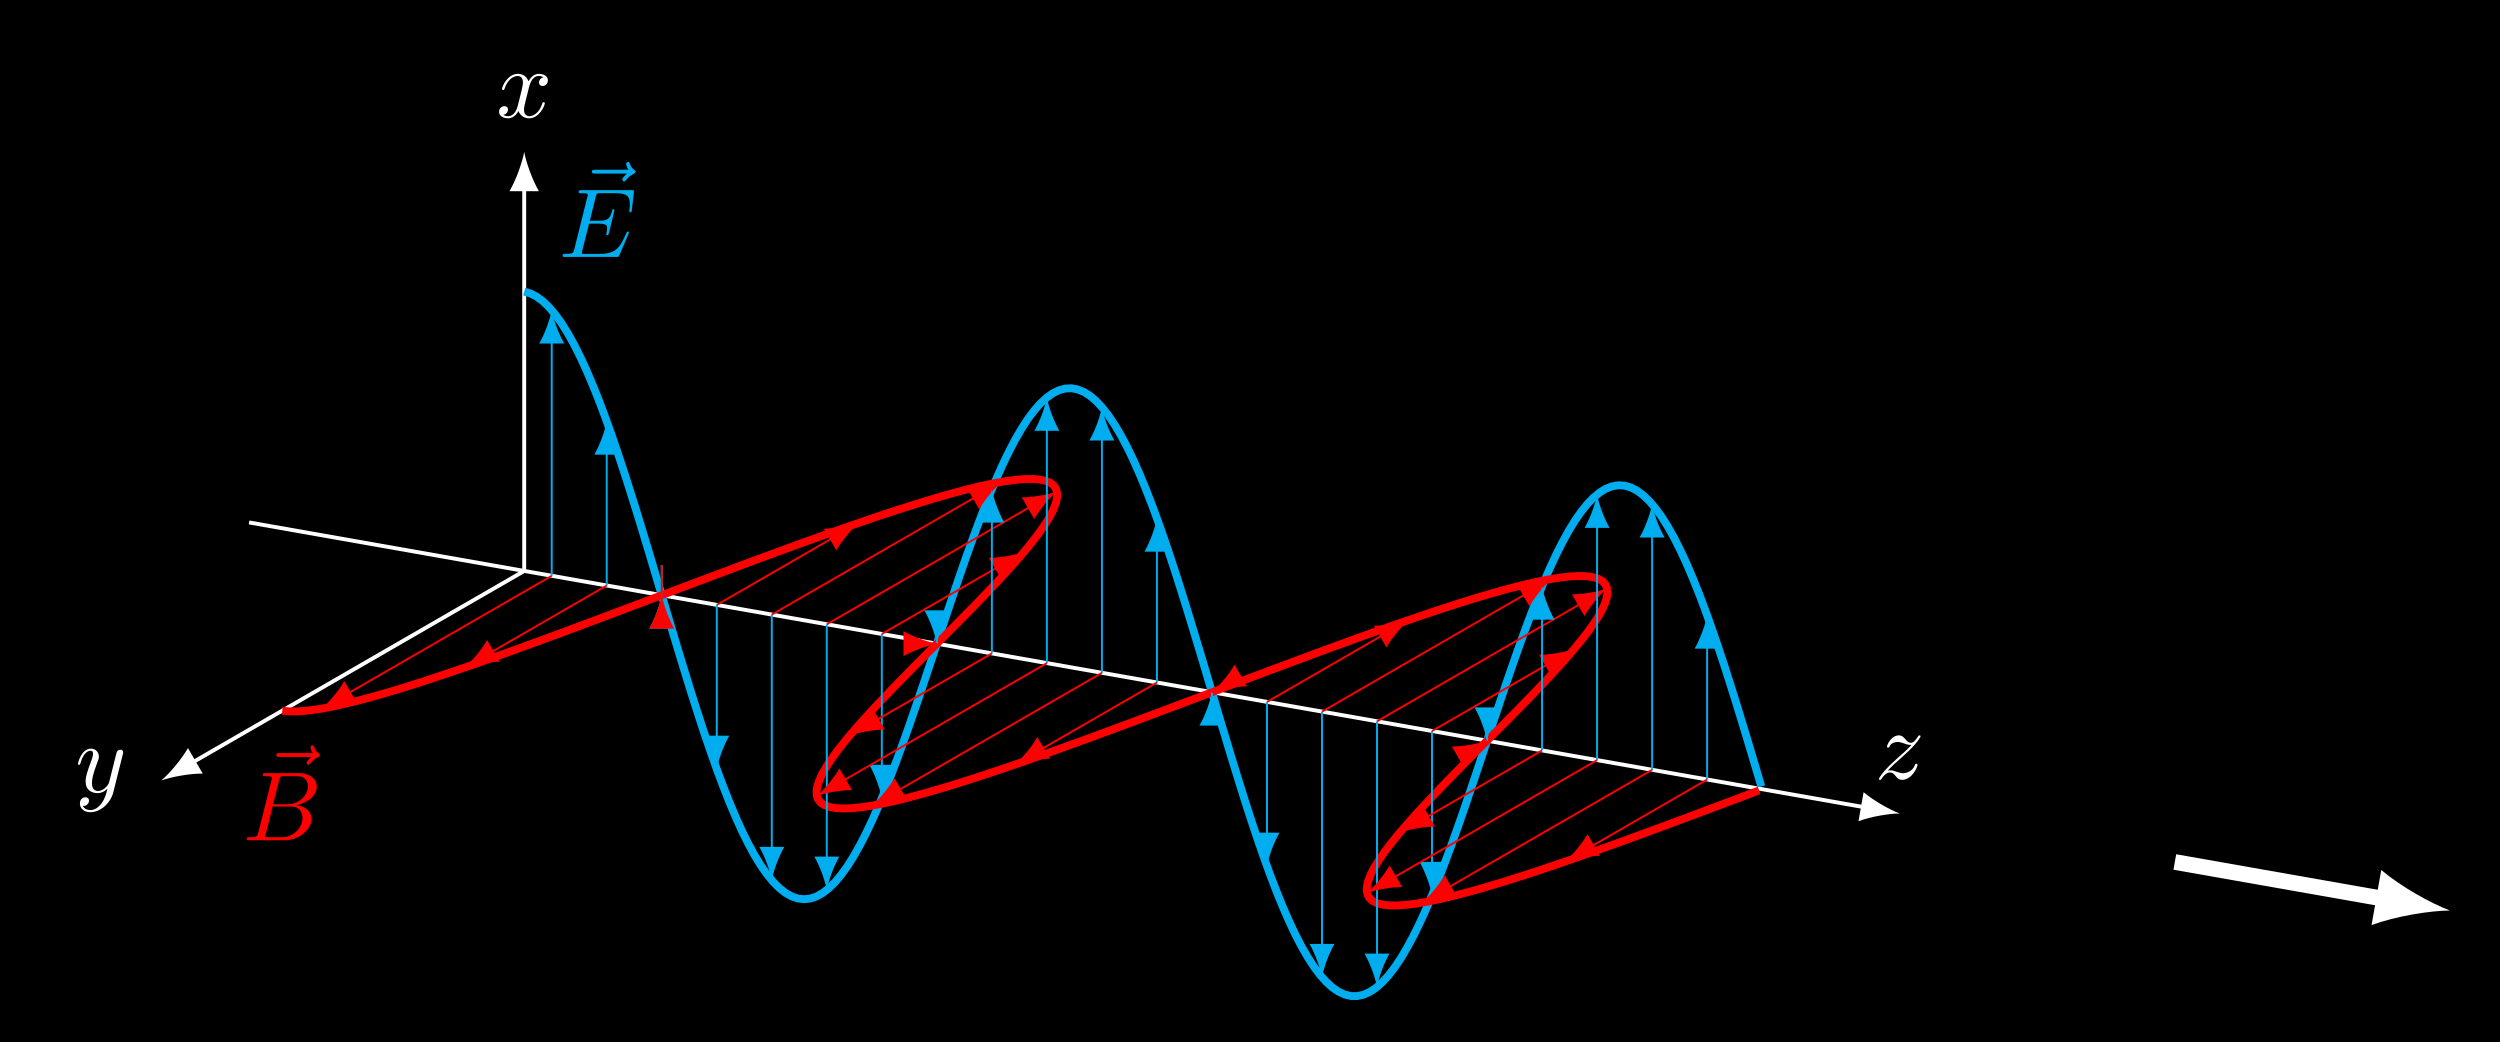 <?xml version="1.0" encoding="UTF-8"?>
<svg xmlns="http://www.w3.org/2000/svg" xmlns:xlink="http://www.w3.org/1999/xlink" width="253.694pt" height="105.767pt" viewBox="0 0 253.694 105.767" version="1.1">
<rect x="0" y="0" width="253.694" height="105.767" fill="#333333" stroke="none"/>
<defs>
<g>
<symbol overflow="visible" id="glyph0-0">
<path style="stroke:none;" d=""/>
</symbol>
<symbol overflow="visible" id="glyph0-1">
<path style="stroke:none;" d="M 1.328 -0.828 C 1.859 -1.406 2.156 -1.656 2.516 -1.969 C 2.516 -1.969 3.125 -2.5 3.484 -2.859 C 4.438 -3.781 4.656 -4.266 4.656 -4.312 C 4.656 -4.406 4.562 -4.406 4.547 -4.406 C 4.469 -4.406 4.453 -4.391 4.391 -4.297 C 4.094 -3.812 3.891 -3.656 3.656 -3.656 C 3.406 -3.656 3.297 -3.812 3.141 -3.984 C 2.953 -4.203 2.781 -4.406 2.453 -4.406 C 1.703 -4.406 1.25 -3.484 1.25 -3.266 C 1.25 -3.219 1.281 -3.156 1.359 -3.156 C 1.453 -3.156 1.469 -3.203 1.5 -3.266 C 1.688 -3.734 2.266 -3.734 2.344 -3.734 C 2.547 -3.734 2.734 -3.672 2.969 -3.594 C 3.375 -3.438 3.484 -3.438 3.734 -3.438 C 3.375 -3.016 2.547 -2.297 2.359 -2.141 L 1.453 -1.297 C 0.781 -0.625 0.422 -0.062 0.422 0.016 C 0.422 0.109 0.531 0.109 0.547 0.109 C 0.625 0.109 0.641 0.094 0.703 -0.016 C 0.938 -0.375 1.234 -0.641 1.562 -0.641 C 1.781 -0.641 1.891 -0.547 2.141 -0.266 C 2.297 -0.047 2.484 0.109 2.766 0.109 C 3.766 0.109 4.344 -1.156 4.344 -1.422 C 4.344 -1.469 4.297 -1.531 4.219 -1.531 C 4.125 -1.531 4.109 -1.469 4.078 -1.391 C 3.844 -0.75 3.203 -0.562 2.875 -0.562 C 2.688 -0.562 2.5 -0.625 2.297 -0.688 C 1.953 -0.812 1.797 -0.859 1.594 -0.859 C 1.578 -0.859 1.422 -0.859 1.328 -0.828 Z M 1.328 -0.828 "/>
</symbol>
<symbol overflow="visible" id="glyph0-2">
<path style="stroke:none;" d="M 3.328 -3.016 C 3.391 -3.266 3.625 -4.188 4.312 -4.188 C 4.359 -4.188 4.609 -4.188 4.812 -4.062 C 4.531 -4 4.344 -3.766 4.344 -3.516 C 4.344 -3.359 4.453 -3.172 4.719 -3.172 C 4.938 -3.172 5.25 -3.344 5.25 -3.75 C 5.25 -4.266 4.672 -4.406 4.328 -4.406 C 3.75 -4.406 3.406 -3.875 3.281 -3.656 C 3.031 -4.312 2.5 -4.406 2.203 -4.406 C 1.172 -4.406 0.594 -3.125 0.594 -2.875 C 0.594 -2.766 0.703 -2.766 0.719 -2.766 C 0.797 -2.766 0.828 -2.797 0.844 -2.875 C 1.188 -3.938 1.844 -4.188 2.188 -4.188 C 2.375 -4.188 2.719 -4.094 2.719 -3.516 C 2.719 -3.203 2.547 -2.547 2.188 -1.141 C 2.031 -0.531 1.672 -0.109 1.234 -0.109 C 1.172 -0.109 0.953 -0.109 0.734 -0.234 C 0.984 -0.297 1.203 -0.5 1.203 -0.781 C 1.203 -1.047 0.984 -1.125 0.844 -1.125 C 0.531 -1.125 0.297 -0.875 0.297 -0.547 C 0.297 -0.094 0.781 0.109 1.219 0.109 C 1.891 0.109 2.25 -0.594 2.266 -0.641 C 2.391 -0.281 2.75 0.109 3.344 0.109 C 4.375 0.109 4.938 -1.172 4.938 -1.422 C 4.938 -1.531 4.859 -1.531 4.828 -1.531 C 4.734 -1.531 4.719 -1.484 4.688 -1.422 C 4.359 -0.344 3.688 -0.109 3.375 -0.109 C 2.984 -0.109 2.828 -0.422 2.828 -0.766 C 2.828 -0.984 2.875 -1.203 2.984 -1.641 Z M 3.328 -3.016 "/>
</symbol>
<symbol overflow="visible" id="glyph0-3">
<path style="stroke:none;" d="M 4.844 -3.797 C 4.891 -3.938 4.891 -3.953 4.891 -4.031 C 4.891 -4.203 4.75 -4.297 4.594 -4.297 C 4.5 -4.297 4.344 -4.234 4.25 -4.094 C 4.234 -4.031 4.141 -3.734 4.109 -3.547 C 4.031 -3.297 3.969 -3.016 3.906 -2.75 L 3.453 -0.953 C 3.422 -0.812 2.984 -0.109 2.328 -0.109 C 1.828 -0.109 1.719 -0.547 1.719 -0.922 C 1.719 -1.375 1.891 -2 2.219 -2.875 C 2.375 -3.281 2.422 -3.391 2.422 -3.594 C 2.422 -4.031 2.109 -4.406 1.609 -4.406 C 0.656 -4.406 0.297 -2.953 0.297 -2.875 C 0.297 -2.766 0.391 -2.766 0.406 -2.766 C 0.516 -2.766 0.516 -2.797 0.562 -2.953 C 0.844 -3.891 1.234 -4.188 1.578 -4.188 C 1.656 -4.188 1.828 -4.188 1.828 -3.875 C 1.828 -3.625 1.719 -3.359 1.656 -3.172 C 1.25 -2.109 1.078 -1.547 1.078 -1.078 C 1.078 -0.188 1.703 0.109 2.297 0.109 C 2.688 0.109 3.016 -0.062 3.297 -0.344 C 3.172 0.172 3.047 0.672 2.656 1.203 C 2.391 1.531 2.016 1.828 1.562 1.828 C 1.422 1.828 0.969 1.797 0.797 1.406 C 0.953 1.406 1.094 1.406 1.219 1.281 C 1.328 1.203 1.422 1.062 1.422 0.875 C 1.422 0.562 1.156 0.531 1.062 0.531 C 0.828 0.531 0.5 0.688 0.5 1.172 C 0.5 1.672 0.938 2.047 1.562 2.047 C 2.578 2.047 3.609 1.141 3.891 0.016 Z M 4.844 -3.797 "/>
</symbol>
<symbol overflow="visible" id="glyph0-4">
<path style="stroke:none;" d="M 5.359 -5.938 C 5.219 -5.797 4.891 -5.516 4.891 -5.344 C 4.891 -5.25 4.984 -5.141 5.078 -5.141 C 5.172 -5.141 5.219 -5.219 5.281 -5.281 C 5.391 -5.422 5.625 -5.703 6.062 -5.922 C 6.125 -5.969 6.234 -6.016 6.234 -6.125 C 6.234 -6.234 6.156 -6.281 6.094 -6.328 C 5.875 -6.484 5.766 -6.656 5.688 -6.891 C 5.656 -6.984 5.625 -7.125 5.484 -7.125 C 5.344 -7.125 5.281 -6.984 5.281 -6.906 C 5.281 -6.859 5.359 -6.547 5.516 -6.328 L 2.156 -6.328 C 2 -6.328 1.812 -6.328 1.812 -6.125 C 1.812 -5.938 2 -5.938 2.156 -5.938 Z M 5.359 -5.938 "/>
</symbol>
<symbol overflow="visible" id="glyph0-5">
<path style="stroke:none;" d="M 7.062 -2.328 C 7.078 -2.375 7.109 -2.438 7.109 -2.469 C 7.109 -2.469 7.109 -2.578 6.984 -2.578 C 6.891 -2.578 6.875 -2.516 6.859 -2.453 C 6.203 -0.984 5.844 -0.312 4.141 -0.312 L 2.688 -0.312 C 2.547 -0.312 2.516 -0.312 2.469 -0.312 C 2.359 -0.328 2.328 -0.344 2.328 -0.422 C 2.328 -0.453 2.328 -0.469 2.375 -0.641 L 3.062 -3.375 L 4.047 -3.375 C 4.891 -3.375 4.891 -3.156 4.891 -2.906 C 4.891 -2.844 4.891 -2.719 4.828 -2.422 C 4.812 -2.375 4.797 -2.344 4.797 -2.312 C 4.797 -2.266 4.828 -2.203 4.922 -2.203 C 5 -2.203 5.031 -2.25 5.078 -2.406 L 5.641 -4.734 C 5.641 -4.797 5.594 -4.844 5.516 -4.844 C 5.438 -4.844 5.406 -4.781 5.391 -4.672 C 5.172 -3.906 5 -3.672 4.078 -3.672 L 3.141 -3.672 L 3.734 -6.078 C 3.828 -6.438 3.844 -6.469 4.281 -6.469 L 5.688 -6.469 C 6.891 -6.469 7.203 -6.188 7.203 -5.359 C 7.203 -5.125 7.203 -5.109 7.156 -4.828 C 7.156 -4.781 7.141 -4.703 7.141 -4.656 C 7.141 -4.609 7.172 -4.531 7.266 -4.531 C 7.375 -4.531 7.391 -4.594 7.406 -4.781 L 7.609 -6.516 C 7.641 -6.781 7.594 -6.781 7.344 -6.781 L 2.297 -6.781 C 2.109 -6.781 2 -6.781 2 -6.578 C 2 -6.469 2.094 -6.469 2.281 -6.469 C 2.656 -6.469 2.938 -6.469 2.938 -6.297 C 2.938 -6.25 2.938 -6.234 2.875 -6.047 L 1.562 -0.781 C 1.469 -0.391 1.453 -0.312 0.656 -0.312 C 0.484 -0.312 0.375 -0.312 0.375 -0.125 C 0.375 0 0.469 0 0.656 0 L 5.828 0 C 6.062 0 6.078 -0.016 6.141 -0.172 Z M 7.062 -2.328 "/>
</symbol>
<symbol overflow="visible" id="glyph0-6">
<path style="stroke:none;" d="M 1.594 -0.781 C 1.5 -0.391 1.469 -0.312 0.688 -0.312 C 0.516 -0.312 0.422 -0.312 0.422 -0.109 C 0.422 0 0.516 0 0.688 0 L 4.25 0 C 5.828 0 7 -1.172 7 -2.156 C 7 -2.875 6.422 -3.453 5.453 -3.562 C 6.484 -3.75 7.531 -4.484 7.531 -5.438 C 7.531 -6.172 6.875 -6.812 5.688 -6.812 L 2.328 -6.812 C 2.141 -6.812 2.047 -6.812 2.047 -6.609 C 2.047 -6.5 2.141 -6.5 2.328 -6.5 C 2.344 -6.5 2.531 -6.5 2.703 -6.484 C 2.875 -6.453 2.969 -6.453 2.969 -6.312 C 2.969 -6.281 2.953 -6.25 2.938 -6.125 Z M 3.094 -3.656 L 3.719 -6.125 C 3.812 -6.469 3.828 -6.5 4.25 -6.5 L 5.547 -6.5 C 6.422 -6.5 6.625 -5.906 6.625 -5.469 C 6.625 -4.594 5.766 -3.656 4.562 -3.656 Z M 2.656 -0.312 C 2.516 -0.312 2.5 -0.312 2.438 -0.312 C 2.328 -0.328 2.297 -0.344 2.297 -0.422 C 2.297 -0.453 2.297 -0.469 2.359 -0.641 L 3.047 -3.422 L 4.922 -3.422 C 5.875 -3.422 6.078 -2.688 6.078 -2.266 C 6.078 -1.281 5.188 -0.312 4 -0.312 Z M 2.656 -0.312 "/>
</symbol>
</g>
<clipPath id="clip1">
  <path d="M 0 0 L 253.695 0 L 253.695 105.766 L 0 105.766 Z M 0 0 "/>
</clipPath>
<clipPath id="clip2">
  <path d="M 198 64 L 253.695 64 L 253.695 105.766 L 198 105.766 Z M 198 64 "/>
</clipPath>
<clipPath id="clip3">
  <path d="M 41 18 L 191 18 L 191 105.766 L 41 105.766 Z M 41 18 "/>
</clipPath>
</defs>
<g id="surface1">
<g clip-path="url(#clip1)" clip-rule="nonzero">
<path style=" stroke:none;fill-rule:nonzero;fill:rgb(0%,0%,0%);fill-opacity:1;" d="M 0 105.77 L 0 0 L 253.695 0 L 253.695 105.77 Z M 0 105.77 "/>
</g>
<path style="fill:none;stroke-width:0.399;stroke-linecap:butt;stroke-linejoin:miter;stroke:rgb(100%,100%,100%);stroke-opacity:1;stroke-miterlimit:10;" d="M -27.918 4.923 L 136.051 -23.987 " transform="matrix(1,0,0,-1,53.195,57.939)"/>
<path style=" stroke:none;fill-rule:nonzero;fill:rgb(100%,100%,100%);fill-opacity:1;" d="M 192.777 82.551 C 191.766 82.168 190.168 81.281 189.113 80.387 L 188.594 83.332 C 189.891 82.852 191.695 82.562 192.777 82.551 "/>
<g style="fill:rgb(100%,100%,100%);fill-opacity:1;">
  <use xlink:href="#glyph0-1" x="190.24" y="79.03"/>
</g>
<path style="fill:none;stroke-width:0.399;stroke-linecap:butt;stroke-linejoin:miter;stroke:rgb(100%,100%,100%);stroke-opacity:1;stroke-miterlimit:10;" d="M 0 0.002 L 0 38.935 " transform="matrix(1,0,0,-1,53.195,57.939)"/>
<path style=" stroke:none;fill-rule:nonzero;fill:rgb(100%,100%,100%);fill-opacity:1;" d="M 53.195 15.418 C 52.996 16.48 52.398 18.207 51.699 19.402 L 54.688 19.402 C 53.992 18.207 53.395 16.48 53.195 15.418 "/>
<g style="fill:rgb(100%,100%,100%);fill-opacity:1;">
  <use xlink:href="#glyph0-2" x="50.348" y="11.899"/>
</g>
<path style="fill:none;stroke-width:0.399;stroke-linecap:butt;stroke-linejoin:miter;stroke:rgb(100%,100%,100%);stroke-opacity:1;stroke-miterlimit:10;" d="M 0 0.002 L -33.718 -19.467 " transform="matrix(1,0,0,-1,53.195,57.939)"/>
<path style=" stroke:none;fill-rule:nonzero;fill:rgb(100%,100%,100%);fill-opacity:1;" d="M 16.371 79.199 C 17.391 78.84 19.188 78.496 20.57 78.5 L 19.074 75.914 C 18.387 77.113 17.191 78.496 16.371 79.199 "/>
<g style="fill:rgb(100%,100%,100%);fill-opacity:1;">
  <use xlink:href="#glyph0-3" x="7.61" y="80.375"/>
</g>
<g clip-path="url(#clip2)" clip-rule="nonzero">
<path style="fill:none;stroke-width:1.594;stroke-linecap:butt;stroke-linejoin:miter;stroke:rgb(100%,100%,100%);stroke-opacity:1;stroke-miterlimit:10;" d="M 167.5 -29.534 L 188.703 -33.272 " transform="matrix(1,0,0,-1,53.195,57.939)"/>
</g>
<path style=" stroke:none;fill-rule:nonzero;fill:rgb(100%,100%,100%);fill-opacity:1;" d="M 248.609 92.395 C 246.688 91.672 243.652 89.984 241.645 88.285 L 240.66 93.875 C 243.129 92.965 246.555 92.418 248.609 92.395 "/>
<g clip-path="url(#clip3)" clip-rule="nonzero">
<path style="fill:none;stroke-width:0.797;stroke-linecap:butt;stroke-linejoin:miter;stroke:rgb(0%,67.839%,93.729%);stroke-opacity:1;stroke-miterlimit:10;" d="M 0 28.345 L 0.629 28.162 L 1.262 27.837 L 1.891 27.373 L 2.524 26.763 L 3.153 26.021 L 3.785 25.146 L 4.414 24.138 L 5.047 23.005 L 5.676 21.752 L 6.309 20.384 L 6.938 18.908 L 7.571 17.334 L 8.2 15.662 L 8.832 13.904 L 9.461 12.068 L 10.094 10.162 L 10.723 8.197 L 11.356 6.181 L 11.985 4.127 L 12.617 2.037 L 13.246 -0.073 L 13.879 -2.194 L 14.508 -4.315 L 15.141 -6.428 L 15.77 -8.526 L 16.403 -10.588 L 17.032 -12.62 L 17.664 -14.596 L 18.293 -16.518 L 18.926 -18.37 L 19.555 -20.147 L 20.188 -21.842 L 20.817 -23.444 L 21.45 -24.944 L 22.078 -26.342 L 22.711 -27.623 L 23.34 -28.788 L 23.973 -29.827 L 24.602 -30.737 L 25.235 -31.514 L 25.864 -32.155 L 26.496 -32.655 L 27.125 -33.018 L 27.758 -33.237 L 28.387 -33.311 L 29.02 -33.245 L 29.649 -33.038 L 30.282 -32.686 L 30.91 -32.202 L 31.543 -31.581 L 32.172 -30.827 L 32.805 -29.948 L 33.434 -28.948 L 34.067 -27.831 L 34.696 -26.604 L 35.328 -25.272 L 35.957 -23.846 L 36.59 -22.334 L 37.219 -20.741 L 37.852 -19.073 L 38.481 -17.346 L 39.114 -15.565 L 39.742 -13.737 L 40.375 -11.877 L 41.004 -9.995 L 41.637 -8.1 L 42.266 -6.202 L 42.899 -4.307 L 43.528 -2.428 L 44.16 -0.577 L 44.789 1.24 L 45.422 3.009 L 46.051 4.724 L 46.684 6.373 L 47.313 7.947 L 47.946 9.439 L 48.575 10.841 L 49.207 12.146 L 49.836 13.349 L 50.469 14.435 L 51.098 15.408 L 51.731 16.255 L 52.36 16.978 L 52.992 17.564 L 53.621 18.017 L 54.254 18.334 L 54.883 18.505 L 55.516 18.541 L 56.145 18.427 L 56.778 18.173 L 57.407 17.779 L 58.039 17.244 L 58.668 16.568 L 59.301 15.759 L 59.93 14.814 L 60.563 13.744 L 61.196 12.552 L 61.825 11.24 L 62.457 9.818 L 63.086 8.291 L 63.719 6.666 L 64.348 4.951 L 64.981 3.154 L 65.61 1.283 L 66.243 -0.651 L 66.871 -2.643 L 67.504 -4.682 L 68.133 -6.756 L 68.766 -8.854 L 69.395 -10.971 L 70.028 -13.096 L 70.657 -15.213 L 71.289 -17.319 L 71.918 -19.401 L 72.551 -21.448 L 73.18 -23.452 L 73.813 -25.405 L 74.442 -27.291 L 75.075 -29.108 L 75.703 -30.846 L 76.336 -32.495 L 76.965 -34.049 L 77.598 -35.498 L 78.227 -36.838 L 78.86 -38.061 L 79.489 -39.163 L 80.121 -40.139 L 80.75 -40.983 L 81.383 -41.694 L 82.012 -42.268 L 82.645 -42.698 L 83.274 -42.987 L 83.907 -43.135 L 84.535 -43.139 L 85.168 -43.002 L 85.797 -42.725 L 86.43 -42.307 L 87.059 -41.752 L 87.692 -41.065 L 88.321 -40.248 L 88.953 -39.311 L 89.582 -38.248 L 90.215 -37.077 L 90.844 -35.799 L 91.477 -34.42 L 92.106 -32.948 L 92.739 -31.393 L 93.368 -29.764 L 94 -28.065 L 94.629 -26.311 L 95.262 -24.506 L 95.891 -22.663 L 96.524 -20.791 L 97.153 -18.897 L 97.785 -16.998 L 98.414 -15.1 L 99.047 -13.213 L 99.676 -11.346 L 100.309 -9.514 L 100.938 -7.717 L 101.571 -5.975 L 102.2 -4.295 L 102.832 -2.678 L 103.461 -1.143 L 104.094 0.306 L 104.723 1.662 L 105.356 2.916 L 105.985 4.06 L 106.618 5.091 L 107.246 6.002 L 107.879 6.787 L 108.508 7.443 L 109.141 7.962 L 109.77 8.349 L 110.403 8.591 L 111.032 8.697 L 111.664 8.658 L 112.293 8.474 L 112.926 8.15 L 113.555 7.685 L 114.188 7.08 L 114.817 6.337 L 115.45 5.459 L 116.078 4.455 L 116.711 3.322 L 117.34 2.072 L 117.973 0.705 L 118.602 -0.772 L 119.235 -2.35 L 119.864 -4.018 L 120.496 -5.776 L 121.125 -7.612 L 121.758 -9.518 L 122.387 -11.483 L 123.02 -13.498 L 123.649 -15.553 L 124.282 -17.643 L 124.91 -19.752 L 125.543 -21.873 " transform="matrix(1,0,0,-1,53.195,57.939)"/>
</g>
<path style="fill:none;stroke-width:0.797;stroke-linecap:butt;stroke-linejoin:miter;stroke:rgb(100%,0%,0%);stroke-opacity:1;stroke-miterlimit:10;" d="M -24.55 -14.174 L -23.855 -14.248 L -23.039 -14.252 L -22.101 -14.186 L -21.043 -14.049 L -19.863 -13.846 L -18.57 -13.573 L -17.164 -13.237 L -15.648 -12.838 L -14.027 -12.377 L -12.308 -11.862 L -10.496 -11.291 L -8.597 -10.666 L -6.613 -9.998 L -4.558 -9.288 L -2.433 -8.538 L -0.25 -7.752 L 1.989 -6.936 L 4.27 -6.096 L 6.582 -5.233 L 8.926 -4.354 L 11.289 -3.467 L 16.032 -1.678 L 18.399 -0.791 L 20.746 0.091 L 23.071 0.959 L 25.36 1.802 L 27.606 2.627 L 29.805 3.419 L 31.946 4.181 L 34.02 4.9 L 36.02 5.584 L 37.942 6.216 L 39.778 6.798 L 41.52 7.33 L 43.164 7.806 L 44.707 8.22 L 46.141 8.572 L 47.465 8.861 L 48.672 9.084 L 49.762 9.236 L 50.731 9.322 L 51.578 9.334 L 52.301 9.275 L 52.903 9.146 L 53.379 8.947 L 53.735 8.677 L 53.965 8.334 L 54.078 7.923 L 54.075 7.447 L 53.957 6.904 L 53.731 6.298 L 53.399 5.63 L 52.965 4.904 L 52.438 4.127 L 51.821 3.294 L 51.121 2.412 L 50.344 1.49 L 49.496 0.525 L 48.59 -0.475 L 47.625 -1.506 L 46.621 -2.565 L 45.575 -3.643 L 44.496 -4.741 L 43.403 -5.846 L 41.184 -8.081 L 40.078 -9.194 L 38.985 -10.299 L 37.914 -11.393 L 36.879 -12.467 L 35.879 -13.518 L 34.93 -14.541 L 34.035 -15.534 L 33.207 -16.487 L 32.45 -17.401 L 31.77 -18.268 L 31.172 -19.088 L 30.668 -19.854 L 30.258 -20.565 L 29.953 -21.221 L 29.754 -21.811 L 29.664 -22.338 L 29.688 -22.799 L 29.828 -23.194 L 30.094 -23.514 L 30.477 -23.768 L 30.985 -23.952 L 31.614 -24.065 L 32.367 -24.104 L 33.246 -24.073 L 34.242 -23.971 L 35.364 -23.803 L 36.598 -23.565 L 37.95 -23.26 L 39.41 -22.889 L 40.981 -22.459 L 42.649 -21.971 L 44.414 -21.428 L 46.27 -20.831 L 48.215 -20.186 L 50.235 -19.495 L 52.325 -18.764 L 54.481 -17.995 L 56.692 -17.194 L 58.95 -16.366 L 61.25 -15.514 L 63.578 -14.643 L 65.934 -13.76 L 68.301 -12.87 L 73.043 -11.081 L 75.399 -10.194 L 77.739 -9.323 L 80.047 -8.463 L 82.317 -7.627 L 84.539 -6.819 L 86.711 -6.041 L 88.821 -5.299 L 90.856 -4.6 L 92.821 -3.94 L 94.7 -3.331 L 96.489 -2.772 L 98.184 -2.272 L 99.778 -1.827 L 101.27 -1.44 L 102.649 -1.12 L 103.914 -0.866 L 105.063 -0.678 L 106.094 -0.557 L 107 -0.51 L 107.785 -0.53 L 108.45 -0.624 L 108.989 -0.788 L 109.403 -1.022 L 109.696 -1.331 L 109.868 -1.706 L 109.922 -2.151 L 109.864 -2.659 L 109.692 -3.233 L 109.41 -3.87 L 109.028 -4.569 L 108.547 -5.323 L 107.977 -6.127 L 107.317 -6.983 L 106.575 -7.885 L 105.762 -8.831 L 104.887 -9.811 L 103.95 -10.827 L 102.965 -11.873 L 101.934 -12.944 L 100.875 -14.03 L 99.789 -15.135 L 98.684 -16.245 L 96.465 -18.479 L 95.364 -19.588 L 94.282 -20.69 L 93.227 -21.772 L 92.211 -22.838 L 91.235 -23.873 L 90.313 -24.885 L 89.45 -25.858 L 88.653 -26.791 L 87.934 -27.682 L 87.293 -28.526 L 86.743 -29.323 L 86.285 -30.061 L 85.926 -30.745 L 85.672 -31.366 L 85.528 -31.924 L 85.493 -32.42 L 85.578 -32.846 L 85.778 -33.206 L 86.102 -33.495 L 86.547 -33.713 L 87.114 -33.862 L 87.805 -33.936 L 88.621 -33.944 L 89.559 -33.877 L 90.618 -33.741 L 91.797 -33.534 L 93.09 -33.264 L 94.496 -32.928 L 96.012 -32.53 L 97.629 -32.069 L 99.348 -31.553 L 101.16 -30.983 L 103.059 -30.362 L 105.043 -29.694 L 107.098 -28.979 L 109.223 -28.229 L 111.407 -27.444 L 113.641 -26.627 L 115.922 -25.788 L 118.239 -24.928 L 120.582 -24.049 L 122.942 -23.163 L 125.313 -22.268 " transform="matrix(1,0,0,-1,53.195,57.939)"/>
<path style="fill:none;stroke-width:0.199;stroke-linecap:butt;stroke-linejoin:miter;stroke:rgb(0%,67.839%,93.729%);stroke-opacity:1;stroke-miterlimit:10;" d="M 2.793 -0.491 L 2.793 23.419 " transform="matrix(1,0,0,-1,53.195,57.939)"/>
<path style=" stroke:none;fill-rule:nonzero;fill:rgb(0%,67.839%,93.729%);fill-opacity:1;" d="M 55.988 31.473 C 55.816 32.375 55.309 33.844 54.715 34.859 L 57.258 34.859 C 56.664 33.844 56.156 32.375 55.988 31.473 "/>
<path style="fill:none;stroke-width:0.199;stroke-linecap:butt;stroke-linejoin:miter;stroke:rgb(100%,0%,0%);stroke-opacity:1;stroke-miterlimit:10;" d="M 2.793 -0.491 L -17.914 -12.448 " transform="matrix(1,0,0,-1,53.195,57.939)"/>
<path style=" stroke:none;fill-rule:nonzero;fill:rgb(100%,0%,0%);fill-opacity:1;" d="M 32.641 71.91 C 33.508 71.605 35.031 71.312 36.207 71.316 L 34.938 69.117 C 34.355 70.137 33.336 71.312 32.641 71.91 "/>
<path style="fill:none;stroke-width:0.199;stroke-linecap:butt;stroke-linejoin:miter;stroke:rgb(0%,67.839%,93.729%);stroke-opacity:1;stroke-miterlimit:10;" d="M 8.375 -1.475 L 8.375 12.134 " transform="matrix(1,0,0,-1,53.195,57.939)"/>
<path style=" stroke:none;fill-rule:nonzero;fill:rgb(0%,67.839%,93.729%);fill-opacity:1;" d="M 61.57 42.754 C 61.402 43.656 60.891 45.125 60.301 46.141 L 62.84 46.141 C 62.246 45.125 61.738 43.656 61.57 42.754 "/>
<path style="fill:none;stroke-width:0.199;stroke-linecap:butt;stroke-linejoin:miter;stroke:rgb(100%,0%,0%);stroke-opacity:1;stroke-miterlimit:10;" d="M 8.375 -1.475 L -3.414 -8.284 " transform="matrix(1,0,0,-1,53.195,57.939)"/>
<path style=" stroke:none;fill-rule:nonzero;fill:rgb(100%,0%,0%);fill-opacity:1;" d="M 47.141 67.746 C 48.008 67.441 49.531 67.148 50.711 67.152 L 49.438 64.953 C 48.855 65.973 47.84 67.148 47.141 67.746 "/>
<path style="fill:none;stroke-width:0.199;stroke-linecap:butt;stroke-linejoin:miter;stroke:rgb(0%,67.839%,93.729%);stroke-opacity:1;stroke-miterlimit:10;" d="M 13.957 -2.459 L 13.957 0.587 " transform="matrix(1,0,0,-1,53.195,57.939)"/>
<path style=" stroke:none;fill-rule:nonzero;fill:rgb(0%,67.839%,93.729%);fill-opacity:1;" d="M 67.152 60.398 C 66.984 61.305 66.477 62.77 65.883 63.789 L 68.422 63.789 C 67.832 62.77 67.324 61.305 67.152 60.398 "/>
<path style="fill:none;stroke-width:0.199;stroke-linecap:butt;stroke-linejoin:miter;stroke:rgb(100%,0%,0%);stroke-opacity:1;stroke-miterlimit:10;" d="M 13.957 -2.459 L 13.957 0.587 " transform="matrix(1,0,0,-1,53.195,57.939)"/>
<path style=" stroke:none;fill-rule:nonzero;fill:rgb(100%,0%,0%);fill-opacity:1;" d="M 67.152 60.398 C 66.984 61.305 66.477 62.77 65.883 63.789 L 68.422 63.789 C 67.832 62.77 67.324 61.305 67.152 60.398 "/>
<path style="fill:none;stroke-width:0.199;stroke-linecap:butt;stroke-linejoin:miter;stroke:rgb(0%,67.839%,93.729%);stroke-opacity:1;stroke-miterlimit:10;" d="M 19.543 -3.444 L 19.543 -17.057 " transform="matrix(1,0,0,-1,53.195,57.939)"/>
<path style=" stroke:none;fill-rule:nonzero;fill:rgb(0%,67.839%,93.729%);fill-opacity:1;" d="M 72.738 78.047 C 72.906 77.141 73.414 75.676 74.008 74.656 L 71.465 74.656 C 72.059 75.676 72.566 77.141 72.738 78.047 "/>
<path style="fill:none;stroke-width:0.199;stroke-linecap:butt;stroke-linejoin:miter;stroke:rgb(100%,0%,0%);stroke-opacity:1;stroke-miterlimit:10;" d="M 19.543 -3.444 L 31.328 3.361 " transform="matrix(1,0,0,-1,53.195,57.939)"/>
<path style=" stroke:none;fill-rule:nonzero;fill:rgb(100%,0%,0%);fill-opacity:1;" d="M 87.164 53.055 C 86.297 53.359 84.773 53.652 83.598 53.648 L 84.867 55.848 C 85.449 54.828 86.469 53.652 87.164 53.055 "/>
<path style="fill:none;stroke-width:0.199;stroke-linecap:butt;stroke-linejoin:miter;stroke:rgb(0%,67.839%,93.729%);stroke-opacity:1;stroke-miterlimit:10;" d="M 25.125 -4.428 L 25.125 -28.338 " transform="matrix(1,0,0,-1,53.195,57.939)"/>
<path style=" stroke:none;fill-rule:nonzero;fill:rgb(0%,67.839%,93.729%);fill-opacity:1;" d="M 78.32 89.328 C 78.488 88.426 78.996 86.957 79.59 85.941 L 77.051 85.941 C 77.641 86.957 78.148 88.426 78.32 89.328 "/>
<path style="fill:none;stroke-width:0.199;stroke-linecap:butt;stroke-linejoin:miter;stroke:rgb(100%,0%,0%);stroke-opacity:1;stroke-miterlimit:10;" d="M 25.125 -4.428 L 45.832 7.525 " transform="matrix(1,0,0,-1,53.195,57.939)"/>
<path style=" stroke:none;fill-rule:nonzero;fill:rgb(100%,0%,0%);fill-opacity:1;" d="M 101.668 48.891 C 100.801 49.195 99.273 49.488 98.098 49.484 L 99.367 51.684 C 99.953 50.66 100.969 49.488 101.668 48.891 "/>
<path style="fill:none;stroke-width:0.199;stroke-linecap:butt;stroke-linejoin:miter;stroke:rgb(0%,67.839%,93.729%);stroke-opacity:1;stroke-miterlimit:10;" d="M 30.707 -5.413 L 30.707 -29.327 " transform="matrix(1,0,0,-1,53.195,57.939)"/>
<path style=" stroke:none;fill-rule:nonzero;fill:rgb(0%,67.839%,93.729%);fill-opacity:1;" d="M 83.902 90.312 C 84.07 89.41 84.582 87.941 85.172 86.926 L 82.633 86.926 C 83.227 87.941 83.734 89.41 83.902 90.312 "/>
<path style="fill:none;stroke-width:0.199;stroke-linecap:butt;stroke-linejoin:miter;stroke:rgb(100%,0%,0%);stroke-opacity:1;stroke-miterlimit:10;" d="M 30.707 -5.413 L 51.414 6.541 " transform="matrix(1,0,0,-1,53.195,57.939)"/>
<path style=" stroke:none;fill-rule:nonzero;fill:rgb(100%,0%,0%);fill-opacity:1;" d="M 107.25 49.875 C 106.383 50.18 104.859 50.473 103.684 50.469 L 104.953 52.668 C 105.535 51.645 106.555 50.473 107.25 49.875 "/>
<path style="fill:none;stroke-width:0.199;stroke-linecap:butt;stroke-linejoin:miter;stroke:rgb(0%,67.839%,93.729%);stroke-opacity:1;stroke-miterlimit:10;" d="M 36.289 -6.397 L 36.289 -20.014 " transform="matrix(1,0,0,-1,53.195,57.939)"/>
<path style=" stroke:none;fill-rule:nonzero;fill:rgb(0%,67.839%,93.729%);fill-opacity:1;" d="M 89.484 81 C 89.656 80.098 90.164 78.629 90.758 77.613 L 88.215 77.613 C 88.809 78.629 89.316 80.098 89.484 81 "/>
<path style="fill:none;stroke-width:0.199;stroke-linecap:butt;stroke-linejoin:miter;stroke:rgb(100%,0%,0%);stroke-opacity:1;stroke-miterlimit:10;" d="M 36.289 -6.397 L 48.082 0.408 " transform="matrix(1,0,0,-1,53.195,57.939)"/>
<path style=" stroke:none;fill-rule:nonzero;fill:rgb(100%,0%,0%);fill-opacity:1;" d="M 103.918 56.008 C 103.051 56.312 101.523 56.605 100.348 56.602 L 101.617 58.801 C 102.203 57.777 103.219 56.605 103.918 56.008 "/>
<path style="fill:none;stroke-width:0.199;stroke-linecap:butt;stroke-linejoin:miter;stroke:rgb(0%,67.839%,93.729%);stroke-opacity:1;stroke-miterlimit:10;" d="M 41.875 -7.385 L 41.875 -4.338 " transform="matrix(1,0,0,-1,53.195,57.939)"/>
<path style=" stroke:none;fill-rule:nonzero;fill:rgb(0%,67.839%,93.729%);fill-opacity:1;" d="M 95.07 65.324 C 95.238 64.422 95.746 62.953 96.34 61.938 L 93.801 61.938 C 94.391 62.953 94.898 64.422 95.07 65.324 "/>
<path style="fill:none;stroke-width:0.199;stroke-linecap:butt;stroke-linejoin:miter;stroke:rgb(100%,0%,0%);stroke-opacity:1;stroke-miterlimit:10;" d="M 41.875 -7.385 L 38.828 -7.381 " transform="matrix(1,0,0,-1,53.195,57.939)"/>
<path style=" stroke:none;fill-rule:nonzero;fill:rgb(100%,0%,0%);fill-opacity:1;" d="M 95.07 65.32 C 94.168 65.152 92.699 64.645 91.684 64.051 L 91.684 66.59 C 92.699 66 94.168 65.492 95.07 65.32 "/>
<path style="fill:none;stroke-width:0.199;stroke-linecap:butt;stroke-linejoin:miter;stroke:rgb(0%,67.839%,93.729%);stroke-opacity:1;stroke-miterlimit:10;" d="M 47.457 -8.37 L 47.457 5.244 " transform="matrix(1,0,0,-1,53.195,57.939)"/>
<path style=" stroke:none;fill-rule:nonzero;fill:rgb(0%,67.839%,93.729%);fill-opacity:1;" d="M 100.652 49.648 C 100.484 50.551 99.977 52.02 99.383 53.035 L 101.922 53.035 C 101.328 52.02 100.82 50.551 100.652 49.648 "/>
<path style="fill:none;stroke-width:0.199;stroke-linecap:butt;stroke-linejoin:miter;stroke:rgb(100%,0%,0%);stroke-opacity:1;stroke-miterlimit:10;" d="M 47.457 -8.37 L 35.668 -15.174 " transform="matrix(1,0,0,-1,53.195,57.939)"/>
<path style=" stroke:none;fill-rule:nonzero;fill:rgb(100%,0%,0%);fill-opacity:1;" d="M 86.227 74.637 C 87.09 74.332 88.617 74.039 89.793 74.043 L 88.523 71.844 C 87.938 72.863 86.922 74.039 86.227 74.637 "/>
<path style="fill:none;stroke-width:0.199;stroke-linecap:butt;stroke-linejoin:miter;stroke:rgb(0%,67.839%,93.729%);stroke-opacity:1;stroke-miterlimit:10;" d="M 53.039 -9.354 L 53.039 14.556 " transform="matrix(1,0,0,-1,53.195,57.939)"/>
<path style=" stroke:none;fill-rule:nonzero;fill:rgb(0%,67.839%,93.729%);fill-opacity:1;" d="M 106.234 40.332 C 106.066 41.234 105.559 42.703 104.965 43.719 L 107.504 43.719 C 106.914 42.703 106.406 41.234 106.234 40.332 "/>
<path style="fill:none;stroke-width:0.199;stroke-linecap:butt;stroke-linejoin:miter;stroke:rgb(100%,0%,0%);stroke-opacity:1;stroke-miterlimit:10;" d="M 53.039 -9.354 L 32.332 -21.307 " transform="matrix(1,0,0,-1,53.195,57.939)"/>
<path style=" stroke:none;fill-rule:nonzero;fill:rgb(100%,0%,0%);fill-opacity:1;" d="M 82.891 80.77 C 83.758 80.465 85.281 80.172 86.457 80.176 L 85.188 77.977 C 84.605 79 83.586 80.172 82.891 80.77 "/>
<path style="fill:none;stroke-width:0.199;stroke-linecap:butt;stroke-linejoin:miter;stroke:rgb(0%,67.839%,93.729%);stroke-opacity:1;stroke-miterlimit:10;" d="M 58.625 -10.338 L 58.625 13.576 " transform="matrix(1,0,0,-1,53.195,57.939)"/>
<path style=" stroke:none;fill-rule:nonzero;fill:rgb(0%,67.839%,93.729%);fill-opacity:1;" d="M 111.82 41.316 C 111.648 42.219 111.141 43.688 110.547 44.703 L 113.09 44.703 C 112.496 43.688 111.988 42.219 111.82 41.316 "/>
<path style="fill:none;stroke-width:0.199;stroke-linecap:butt;stroke-linejoin:miter;stroke:rgb(100%,0%,0%);stroke-opacity:1;stroke-miterlimit:10;" d="M 58.625 -10.338 L 37.914 -22.291 " transform="matrix(1,0,0,-1,53.195,57.939)"/>
<path style=" stroke:none;fill-rule:nonzero;fill:rgb(100%,0%,0%);fill-opacity:1;" d="M 88.469 81.754 C 89.336 81.449 90.863 81.156 92.039 81.164 L 90.77 78.961 C 90.184 79.984 89.168 81.156 88.469 81.754 "/>
<path style="fill:none;stroke-width:0.199;stroke-linecap:butt;stroke-linejoin:miter;stroke:rgb(0%,67.839%,93.729%);stroke-opacity:1;stroke-miterlimit:10;" d="M 64.207 -11.323 L 64.207 2.294 " transform="matrix(1,0,0,-1,53.195,57.939)"/>
<path style=" stroke:none;fill-rule:nonzero;fill:rgb(0%,67.839%,93.729%);fill-opacity:1;" d="M 117.402 52.598 C 117.234 53.5 116.723 54.969 116.133 55.984 L 118.672 55.984 C 118.078 54.969 117.57 53.5 117.402 52.598 "/>
<path style="fill:none;stroke-width:0.199;stroke-linecap:butt;stroke-linejoin:miter;stroke:rgb(100%,0%,0%);stroke-opacity:1;stroke-miterlimit:10;" d="M 64.207 -11.323 L 52.414 -18.127 " transform="matrix(1,0,0,-1,53.195,57.939)"/>
<path style=" stroke:none;fill-rule:nonzero;fill:rgb(100%,0%,0%);fill-opacity:1;" d="M 102.969 77.594 C 103.836 77.285 105.363 76.992 106.539 77 L 105.27 74.797 C 104.684 75.82 103.668 76.992 102.969 77.594 "/>
<path style="fill:none;stroke-width:0.199;stroke-linecap:butt;stroke-linejoin:miter;stroke:rgb(0%,67.839%,93.729%);stroke-opacity:1;stroke-miterlimit:10;" d="M 69.789 -12.307 L 69.789 -15.35 " transform="matrix(1,0,0,-1,53.195,57.939)"/>
<path style=" stroke:none;fill-rule:nonzero;fill:rgb(0%,67.839%,93.729%);fill-opacity:1;" d="M 122.984 70.242 C 122.816 71.145 122.309 72.613 121.715 73.629 L 124.254 73.629 C 123.664 72.613 123.156 71.145 122.984 70.242 "/>
<path style="fill:none;stroke-width:0.199;stroke-linecap:butt;stroke-linejoin:miter;stroke:rgb(100%,0%,0%);stroke-opacity:1;stroke-miterlimit:10;" d="M 69.789 -12.307 L 72.43 -10.784 " transform="matrix(1,0,0,-1,53.195,57.939)"/>
<path style=" stroke:none;fill-rule:nonzero;fill:rgb(100%,0%,0%);fill-opacity:1;" d="M 122.984 70.246 C 123.852 69.941 125.375 69.648 126.551 69.656 L 125.281 67.453 C 124.699 68.477 123.68 69.648 122.984 70.246 "/>
<path style="fill:none;stroke-width:0.199;stroke-linecap:butt;stroke-linejoin:miter;stroke:rgb(0%,67.839%,93.729%);stroke-opacity:1;stroke-miterlimit:10;" d="M 75.375 -13.291 L 75.375 -26.901 " transform="matrix(1,0,0,-1,53.195,57.939)"/>
<path style=" stroke:none;fill-rule:nonzero;fill:rgb(0%,67.839%,93.729%);fill-opacity:1;" d="M 128.57 87.887 C 128.738 86.984 129.246 85.516 129.84 84.5 L 127.297 84.5 C 127.891 85.516 128.398 86.984 128.57 87.887 "/>
<path style="fill:none;stroke-width:0.199;stroke-linecap:butt;stroke-linejoin:miter;stroke:rgb(100%,0%,0%);stroke-opacity:1;stroke-miterlimit:10;" d="M 75.375 -13.291 L 87.16 -6.487 " transform="matrix(1,0,0,-1,53.195,57.939)"/>
<path style=" stroke:none;fill-rule:nonzero;fill:rgb(100%,0%,0%);fill-opacity:1;" d="M 142.996 62.898 C 142.129 63.203 140.602 63.5 139.426 63.492 L 140.695 65.695 C 141.281 64.672 142.297 63.5 142.996 62.898 "/>
<path style="fill:none;stroke-width:0.199;stroke-linecap:butt;stroke-linejoin:miter;stroke:rgb(0%,67.839%,93.729%);stroke-opacity:1;stroke-miterlimit:10;" d="M 80.957 -14.276 L 80.957 -38.182 " transform="matrix(1,0,0,-1,53.195,57.939)"/>
<path style=" stroke:none;fill-rule:nonzero;fill:rgb(0%,67.839%,93.729%);fill-opacity:1;" d="M 134.152 99.172 C 134.32 98.27 134.828 96.801 135.422 95.785 L 132.883 95.785 C 133.473 96.801 133.98 98.27 134.152 99.172 "/>
<path style="fill:none;stroke-width:0.199;stroke-linecap:butt;stroke-linejoin:miter;stroke:rgb(100%,0%,0%);stroke-opacity:1;stroke-miterlimit:10;" d="M 80.957 -14.276 L 101.664 -2.319 " transform="matrix(1,0,0,-1,53.195,57.939)"/>
<path style=" stroke:none;fill-rule:nonzero;fill:rgb(100%,0%,0%);fill-opacity:1;" d="M 157.496 58.734 C 156.633 59.039 155.105 59.332 153.93 59.328 L 155.199 61.527 C 155.785 60.508 156.801 59.332 157.496 58.734 "/>
<path style="fill:none;stroke-width:0.199;stroke-linecap:butt;stroke-linejoin:miter;stroke:rgb(0%,67.839%,93.729%);stroke-opacity:1;stroke-miterlimit:10;" d="M 86.539 -15.26 L 86.539 -39.17 " transform="matrix(1,0,0,-1,53.195,57.939)"/>
<path style=" stroke:none;fill-rule:nonzero;fill:rgb(0%,67.839%,93.729%);fill-opacity:1;" d="M 139.734 100.16 C 139.902 99.254 140.414 97.789 141.004 96.77 L 138.465 96.77 C 139.059 97.789 139.566 99.254 139.734 100.16 "/>
<path style="fill:none;stroke-width:0.199;stroke-linecap:butt;stroke-linejoin:miter;stroke:rgb(100%,0%,0%);stroke-opacity:1;stroke-miterlimit:10;" d="M 86.539 -15.26 L 107.246 -3.303 " transform="matrix(1,0,0,-1,53.195,57.939)"/>
<path style=" stroke:none;fill-rule:nonzero;fill:rgb(100%,0%,0%);fill-opacity:1;" d="M 163.082 59.719 C 162.215 60.023 160.691 60.316 159.516 60.312 L 160.785 62.512 C 161.367 61.488 162.387 60.316 163.082 59.719 "/>
<path style="fill:none;stroke-width:0.199;stroke-linecap:butt;stroke-linejoin:miter;stroke:rgb(0%,67.839%,93.729%);stroke-opacity:1;stroke-miterlimit:10;" d="M 92.121 -16.245 L 92.121 -29.858 " transform="matrix(1,0,0,-1,53.195,57.939)"/>
<path style=" stroke:none;fill-rule:nonzero;fill:rgb(0%,67.839%,93.729%);fill-opacity:1;" d="M 145.316 90.848 C 145.488 89.945 145.996 88.477 146.59 87.461 L 144.047 87.461 C 144.641 88.477 145.148 89.945 145.316 90.848 "/>
<path style="fill:none;stroke-width:0.199;stroke-linecap:butt;stroke-linejoin:miter;stroke:rgb(100%,0%,0%);stroke-opacity:1;stroke-miterlimit:10;" d="M 92.121 -16.245 L 103.914 -9.436 " transform="matrix(1,0,0,-1,53.195,57.939)"/>
<path style=" stroke:none;fill-rule:nonzero;fill:rgb(100%,0%,0%);fill-opacity:1;" d="M 159.75 65.852 C 158.883 66.156 157.359 66.449 156.184 66.445 L 157.453 68.645 C 158.035 67.621 159.051 66.449 159.75 65.852 "/>
<path style="fill:none;stroke-width:0.199;stroke-linecap:butt;stroke-linejoin:miter;stroke:rgb(0%,67.839%,93.729%);stroke-opacity:1;stroke-miterlimit:10;" d="M 97.707 -17.229 L 97.707 -14.182 " transform="matrix(1,0,0,-1,53.195,57.939)"/>
<path style=" stroke:none;fill-rule:nonzero;fill:rgb(0%,67.839%,93.729%);fill-opacity:1;" d="M 150.902 75.172 C 151.07 74.27 151.578 72.801 152.172 71.785 L 149.633 71.785 C 150.223 72.801 150.73 74.27 150.902 75.172 "/>
<path style="fill:none;stroke-width:0.199;stroke-linecap:butt;stroke-linejoin:miter;stroke:rgb(100%,0%,0%);stroke-opacity:1;stroke-miterlimit:10;" d="M 97.707 -17.229 L 95.067 -18.745 " transform="matrix(1,0,0,-1,53.195,57.939)"/>
<path style=" stroke:none;fill-rule:nonzero;fill:rgb(100%,0%,0%);fill-opacity:1;" d="M 150.906 75.164 C 150.039 75.469 148.512 75.758 147.336 75.75 L 148.602 77.953 C 149.188 76.934 150.207 75.762 150.906 75.164 "/>
<path style="fill:none;stroke-width:0.199;stroke-linecap:butt;stroke-linejoin:miter;stroke:rgb(0%,67.839%,93.729%);stroke-opacity:1;stroke-miterlimit:10;" d="M 103.289 -18.213 L 103.289 -4.604 " transform="matrix(1,0,0,-1,53.195,57.939)"/>
<path style=" stroke:none;fill-rule:nonzero;fill:rgb(0%,67.839%,93.729%);fill-opacity:1;" d="M 156.484 59.492 C 156.316 60.398 155.809 61.867 155.215 62.883 L 157.754 62.883 C 157.16 61.867 156.652 60.398 156.484 59.492 "/>
<path style="fill:none;stroke-width:0.199;stroke-linecap:butt;stroke-linejoin:miter;stroke:rgb(100%,0%,0%);stroke-opacity:1;stroke-miterlimit:10;" d="M 103.289 -18.213 L 91.504 -25.018 " transform="matrix(1,0,0,-1,53.195,57.939)"/>
<path style=" stroke:none;fill-rule:nonzero;fill:rgb(100%,0%,0%);fill-opacity:1;" d="M 142.059 84.48 C 142.926 84.176 144.449 83.879 145.629 83.887 L 144.355 81.688 C 143.773 82.707 142.758 83.883 142.059 84.48 "/>
<path style="fill:none;stroke-width:0.199;stroke-linecap:butt;stroke-linejoin:miter;stroke:rgb(0%,67.839%,93.729%);stroke-opacity:1;stroke-miterlimit:10;" d="M 108.871 -19.198 L 108.871 4.712 " transform="matrix(1,0,0,-1,53.195,57.939)"/>
<path style=" stroke:none;fill-rule:nonzero;fill:rgb(0%,67.839%,93.729%);fill-opacity:1;" d="M 162.066 50.18 C 161.898 51.082 161.391 52.551 160.797 53.566 L 163.336 53.566 C 162.746 52.551 162.238 51.082 162.066 50.18 "/>
<path style="fill:none;stroke-width:0.199;stroke-linecap:butt;stroke-linejoin:miter;stroke:rgb(100%,0%,0%);stroke-opacity:1;stroke-miterlimit:10;" d="M 108.871 -19.198 L 88.168 -31.151 " transform="matrix(1,0,0,-1,53.195,57.939)"/>
<path style=" stroke:none;fill-rule:nonzero;fill:rgb(100%,0%,0%);fill-opacity:1;" d="M 138.723 90.613 C 139.59 90.309 141.113 90.016 142.289 90.02 L 141.02 87.82 C 140.438 88.844 139.418 90.016 138.723 90.613 "/>
<path style="fill:none;stroke-width:0.199;stroke-linecap:butt;stroke-linejoin:miter;stroke:rgb(0%,67.839%,93.729%);stroke-opacity:1;stroke-miterlimit:10;" d="M 114.457 -20.182 L 114.457 3.732 " transform="matrix(1,0,0,-1,53.195,57.939)"/>
<path style=" stroke:none;fill-rule:nonzero;fill:rgb(0%,67.839%,93.729%);fill-opacity:1;" d="M 167.652 51.16 C 167.48 52.062 166.973 53.531 166.379 54.547 L 168.922 54.547 C 168.328 53.531 167.82 52.062 167.652 51.16 "/>
<path style="fill:none;stroke-width:0.199;stroke-linecap:butt;stroke-linejoin:miter;stroke:rgb(100%,0%,0%);stroke-opacity:1;stroke-miterlimit:10;" d="M 114.457 -20.182 L 93.746 -32.139 " transform="matrix(1,0,0,-1,53.195,57.939)"/>
<path style=" stroke:none;fill-rule:nonzero;fill:rgb(100%,0%,0%);fill-opacity:1;" d="M 144.301 91.602 C 145.168 91.297 146.695 91 147.871 91.008 L 146.602 88.809 C 146.016 89.828 145 91.004 144.301 91.602 "/>
<path style="fill:none;stroke-width:0.199;stroke-linecap:butt;stroke-linejoin:miter;stroke:rgb(0%,67.839%,93.729%);stroke-opacity:1;stroke-miterlimit:10;" d="M 120.039 -21.166 L 120.039 -7.549 " transform="matrix(1,0,0,-1,53.195,57.939)"/>
<path style=" stroke:none;fill-rule:nonzero;fill:rgb(0%,67.839%,93.729%);fill-opacity:1;" d="M 173.234 62.438 C 173.066 63.34 172.555 64.809 171.965 65.824 L 174.504 65.824 C 173.91 64.809 173.402 63.34 173.234 62.438 "/>
<path style="fill:none;stroke-width:0.199;stroke-linecap:butt;stroke-linejoin:miter;stroke:rgb(100%,0%,0%);stroke-opacity:1;stroke-miterlimit:10;" d="M 120.039 -21.166 L 108.246 -27.975 " transform="matrix(1,0,0,-1,53.195,57.939)"/>
<path style=" stroke:none;fill-rule:nonzero;fill:rgb(100%,0%,0%);fill-opacity:1;" d="M 158.801 87.438 C 159.668 87.133 161.191 86.84 162.371 86.844 L 161.098 84.645 C 160.516 85.664 159.5 86.84 158.801 87.438 "/>
<g style="fill:rgb(0%,67.839%,93.729%);fill-opacity:1;">
  <use xlink:href="#glyph0-4" x="58.252" y="23.554"/>
</g>
<g style="fill:rgb(0%,67.839%,93.729%);fill-opacity:1;">
  <use xlink:href="#glyph0-5" x="56.715" y="26.073"/>
</g>
<g style="fill:rgb(100%,0%,0%);fill-opacity:1;">
  <use xlink:href="#glyph0-4" x="26.22" y="82.75"/>
</g>
<g style="fill:rgb(100%,0%,0%);fill-opacity:1;">
  <use xlink:href="#glyph0-6" x="24.618" y="85.268"/>
</g>
</g>
</svg>
